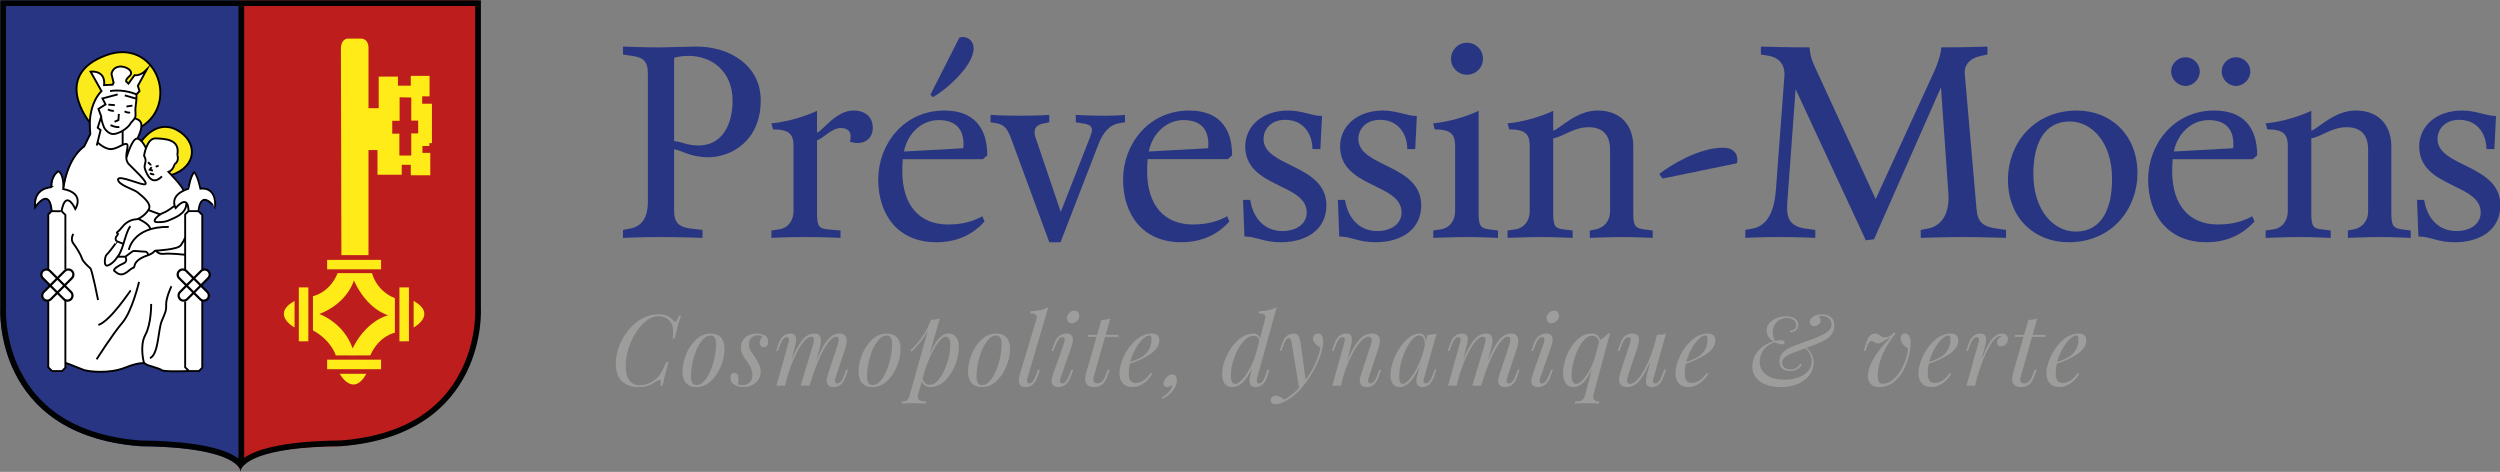 <?xml version="1.0" encoding="UTF-8" standalone="no"?>
<!-- Created with Inkscape (http://www.inkscape.org/) -->

<svg
   xmlns:dc="http://purl.org/dc/elements/1.1/"
   xmlns:cc="http://creativecommons.org/ns#"
   xmlns:rdf="http://www.w3.org/1999/02/22-rdf-syntax-ns#"
   xmlns:svg="http://www.w3.org/2000/svg"
   xmlns="http://www.w3.org/2000/svg"
   xmlns:sodipodi="http://sodipodi.sourceforge.net/DTD/sodipodi-0.dtd"
   xmlns:inkscape="http://www.inkscape.org/namespaces/inkscape"
   id="svg2"
   version="1.1"
   inkscape:version="0.91 r13725"
   xml:space="preserve"
   width="800"
   height="151"
   viewBox="0 0 800 151"
   sodipodi:docname="Logo Prévessin Moëns.svg"><rect x="0" y="0" width="800" height="151" fill="#808080" stroke="none"/><defs
     id="defs6" /><sodipodi:namedview
     pagecolor="#ffffff"
     bordercolor="#666666"
     borderopacity="1"
     objecttolerance="10"
     gridtolerance="10"
     guidetolerance="10"
     inkscape:pageopacity="0"
     inkscape:pageshadow="2"
     inkscape:window-width="1280"
     inkscape:window-height="691"
     id="namedview4"
     showgrid="false"
     inkscape:zoom="0.95149184"
     inkscape:cx="448.69442"
     inkscape:cy="59.641853"
     inkscape:window-x="0"
     inkscape:window-y="1"
     inkscape:window-maximized="1"
     inkscape:current-layer="g10" /><g
     id="g10"
     inkscape:groupmode="layer"
     inkscape:label="Logo Prévessin Moëns"
     transform="matrix(1.25,0,0,-1.25,0,151)"><g
       id="g7712"
       transform="matrix(3.587,0,0,3.587,-1224.6,-99.216)"><g
         id="g7666"><path
           d="m 393.683,54.151 c 0,2.067 -1.443,3.199 -3.159,3.199 -0.449,0 -0.8,-0.079 -1.014,-0.137 l 0,-5.948 c 0.39,0 0.916,-0.312 1.735,-0.312 1.716,0 2.438,1.521 2.438,3.198 m -1.736,-4.037 c -1.326,0 -2.008,0.546 -2.437,0.566 l 0,-4.389 c 0,-0.897 0.409,-1.17 1.189,-1.267 l 0.839,-0.098 0,-0.566 c 0,0 -1.443,0.059 -3.004,0.059 -1.404,0 -2.672,-0.059 -2.672,-0.059 l 0,0.566 0.507,0.098 c 0.839,0.156 1.268,0.78 1.268,1.911 l 0,9.147 c 0,0.897 -0.331,1.15 -1.131,1.268 l -0.644,0.097 0,0.566 c 0,0 1.561,-0.059 2.575,-0.059 0.468,0 2.184,0.059 2.672,0.059 2.379,0 4.583,-1.346 4.583,-3.842 0,-2.887 -2.107,-4.057 -3.745,-4.057"
           style="fill:#283583;fill-opacity:1;fill-rule:nonzero;stroke:none"
           id="path1036"
           inkscape:connector-curvature="0" /><path
           d="m 401.387,44.887 0,-0.527 c 0,0 -0.995,0.059 -2.516,0.059 -1.404,0 -2.418,-0.059 -2.418,-0.059 l 0,0.527 0.546,0.078 c 0.585,0.078 1.034,0.566 1.034,1.307 l 0,4.661 c 0,0.839 -0.332,1.17 -1.463,1.17 l -0.117,0.429 c 1.814,0.176 3.257,0.897 3.257,0.897 l 0,-1.56 c 0.351,0.078 1.345,1.58 2.594,1.58 0.858,0 1.384,-0.468 1.384,-1.229 0,-0.663 -0.448,-1.092 -1.072,-1.092 -0.195,0 -0.371,0.039 -0.566,0.098 0,0 0.059,0.175 0.059,0.39 0,0.312 -0.195,0.585 -0.702,0.585 -0.644,0 -1.288,-0.761 -1.697,-0.878 l 0,-5.207 c 0,-0.917 0.136,-1.092 0.76,-1.151 l 0.917,-0.078 z"
           style="fill:#283583;fill-opacity:1;fill-rule:nonzero;stroke:none"
           id="path1038"
           inkscape:connector-curvature="0" /><path
           d="m 410.105,58.695 c 0.449,0 0.78,-0.332 0.78,-0.819 0,-1.248 -2.028,-3.004 -2.906,-3.472 l -0.175,0.176 2.067,4.076 c 0.059,0.019 0.156,0.039 0.234,0.039 m 0.039,-7.938 c 0,0 0.02,0.137 0.02,0.293 0,1.209 -0.702,1.716 -1.775,1.716 -1.17,0 -2.204,-0.897 -2.477,-2.243 l 4.232,0.234 z m 1.404,-0.78 -5.714,0 c 0,0 -0.039,-0.312 -0.039,-0.858 0,-2.438 1.229,-3.803 3.257,-3.803 1.151,0 1.872,0.273 2.457,0.585 l 0.156,-0.37 c -0.799,-0.898 -1.931,-1.483 -3.432,-1.483 -2.77,0 -4.155,1.99 -4.155,4.486 0,2.496 1.814,4.915 4.72,4.915 2.048,0 3.062,-1.171 3.062,-3.199 l -0.312,-0.273 z"
           style="fill:#283583;fill-opacity:1;fill-rule:nonzero;stroke:none"
           id="path1040"
           inkscape:connector-curvature="0" /><path
           d="m 416.287,52.61 -0.39,-0.078 c -0.488,-0.098 -0.663,-0.312 -0.663,-0.624 0,-0.117 0.019,-0.234 0.058,-0.351 l 1.814,-5.344 2.107,5.383 c 0.078,0.214 0.117,0.351 0.117,0.468 0,0.253 -0.176,0.39 -0.566,0.448 l -0.585,0.098 0,0.527 c 0,0 0.858,-0.059 2.067,-0.059 0.917,0 1.444,0.059 1.444,0.059 l 0,-0.527 -0.371,-0.059 c -0.761,-0.117 -1.209,-0.702 -1.521,-1.501 l -2.711,-7.002 -0.8,0 -2.672,7.255 c -0.312,0.878 -0.546,1.151 -1.15,1.248 l -0.371,0.059 0,0.527 c 0,0 0.858,-0.059 2.106,-0.059 1.268,0 2.087,0.059 2.087,0.059 l 0,-0.527 z"
           style="fill:#283583;fill-opacity:1;fill-rule:nonzero;stroke:none"
           id="path1042"
           inkscape:connector-curvature="0" /><path
           d="m 427.618,50.758 c 0,0 0.02,0.137 0.02,0.293 0,1.209 -0.703,1.716 -1.775,1.716 -1.17,0 -2.204,-0.897 -2.477,-2.243 l 4.232,0.234 z m 1.404,-0.78 -5.714,0 c 0,0 -0.039,-0.312 -0.039,-0.858 0,-2.438 1.229,-3.803 3.257,-3.803 1.151,0 1.872,0.273 2.457,0.585 l 0.156,-0.371 c -0.799,-0.897 -1.931,-1.482 -3.432,-1.482 -2.77,0 -4.155,1.989 -4.155,4.486 0,2.496 1.814,4.914 4.72,4.914 2.048,0 3.062,-1.17 3.062,-3.198 l -0.312,-0.273 z"
           style="fill:#283583;fill-opacity:1;fill-rule:nonzero;stroke:none"
           id="path1044"
           inkscape:connector-curvature="0" /><path
           d="m 435.634,50.699 -0.566,0 c 0,0.975 -0.565,2.087 -1.95,2.087 -1.033,0 -1.541,-0.702 -1.541,-1.365 0,-2.029 4.486,-1.795 4.486,-4.74 0,-1.716 -1.404,-2.633 -3.257,-2.633 -1.248,0 -1.716,0.41 -2.594,0.41 0,0 0,0.156 -0.097,2.613 l 0.507,0 c 0.234,-1.423 1.111,-2.223 2.301,-2.223 0.995,0 1.736,0.507 1.736,1.326 0,2.107 -4.388,1.736 -4.388,4.72 0,1.365 1.131,2.555 3.081,2.555 0.956,0 1.697,-0.39 2.399,-0.39 l -0.117,-2.36 z"
           style="fill:#283583;fill-opacity:1;fill-rule:nonzero;stroke:none"
           id="path1046"
           inkscape:connector-curvature="0" /><path
           d="m 442.402,50.699 -0.566,0 c 0,0.975 -0.565,2.087 -1.95,2.087 -1.034,0 -1.541,-0.702 -1.541,-1.365 0,-2.029 4.486,-1.795 4.486,-4.74 0,-1.716 -1.404,-2.633 -3.257,-2.633 -1.248,0 -1.716,0.41 -2.594,0.41 0,0 0,0.156 -0.097,2.613 l 0.507,0 c 0.234,-1.423 1.111,-2.223 2.301,-2.223 0.995,0 1.736,0.507 1.736,1.326 0,2.107 -4.388,1.736 -4.388,4.72 0,1.365 1.131,2.555 3.081,2.555 0.956,0 1.697,-0.39 2.399,-0.39 l -0.117,-2.36 z"
           style="fill:#283583;fill-opacity:1;fill-rule:nonzero;stroke:none"
           id="path1048"
           inkscape:connector-curvature="0" /><path
           d="m 446.088,58.286 c 0.644,0 1.151,-0.507 1.151,-1.151 0,-0.624 -0.507,-1.131 -1.151,-1.131 -0.624,0 -1.131,0.507 -1.131,1.131 0,0.644 0.507,1.151 1.131,1.151 m 2.223,-13.925 c 0,0 -1.345,0.058 -2.203,0.058 -0.898,0 -2.419,-0.058 -2.419,-0.058 l 0,0.526 0.527,0.078 c 0.585,0.078 1.033,0.566 1.033,1.307 l 0,4.661 c 0,0.839 -0.331,1.171 -1.462,1.171 l -0.098,0.429 c 1.794,0.175 3.238,0.897 3.238,0.897 l 0,-7.314 c 0,-0.916 0.156,-1.073 0.76,-1.151 l 0.624,-0.078 0,-0.526 z"
           style="fill:#283583;fill-opacity:1;fill-rule:nonzero;stroke:none"
           id="path1050"
           inkscape:connector-curvature="0" /><path
           d="m 459.35,44.887 0,-0.527 c 0,0 -1.287,0.059 -2.145,0.059 -0.956,0 -2.341,-0.059 -2.341,-0.059 l 0,0.527 0.41,0.078 c 0.585,0.117 1.033,0.566 1.033,1.307 l 0,4.388 c 0,1.053 -0.526,1.599 -1.54,1.599 -1.034,0 -1.775,-0.663 -2.516,-0.799 l 0,-5.344 c 0,-0.917 0.136,-1.092 0.76,-1.151 l 0.624,-0.078 0,-0.527 c 0,0 -1.345,0.059 -2.223,0.059 -0.877,0 -2.418,-0.059 -2.418,-0.059 l 0,0.527 0.546,0.078 c 0.585,0.078 1.034,0.566 1.034,1.307 l 0,4.661 c 0,0.839 -0.332,1.17 -1.463,1.17 l -0.117,0.429 c 1.814,0.176 3.257,0.897 3.257,0.897 l 0,-1.423 c 0.468,0.136 1.638,1.443 3.159,1.443 1.736,0 2.555,-1.131 2.555,-2.574 l 0,-4.759 c 0,-0.917 0.156,-1.073 0.78,-1.151 l 0.605,-0.078 z"
           style="fill:#283583;fill-opacity:1;fill-rule:nonzero;stroke:none"
           id="path1052"
           inkscape:connector-curvature="0" /><path
           d="m 465.357,49.685 -5.305,-1.092 -0.234,0.331 c 0.858,0.663 2.848,1.873 4.564,1.873 0.702,0 1.014,-0.39 1.014,-0.878 0,-0.078 -0.019,-0.195 -0.039,-0.234"
           style="fill:#283583;fill-opacity:1;fill-rule:nonzero;stroke:none"
           id="path1054"
           inkscape:connector-curvature="0" /><path
           d="m 468.75,55.907 c 0.059,0.858 -0.429,1.326 -1.092,1.443 l -0.585,0.098 0,0.565 c 0,0 1.794,-0.058 3.471,-0.058 0.039,-0.429 0.078,-0.741 0.351,-1.326 l 4.369,-9.498 4.135,9.01 c 0.546,1.19 0.546,1.814 0.546,1.814 1.911,0 3.296,0.058 3.296,0.058 l 0,-0.565 -0.527,-0.117 c -0.643,-0.137 -1.151,-0.566 -1.092,-1.268 l 0.839,-9.634 c 0.078,-0.976 0.487,-1.268 1.443,-1.405 l 0.663,-0.097 0,-0.566 c 0,0 -1.833,0.059 -3.062,0.059 -1.287,0 -3.023,-0.059 -3.023,-0.059 l 0,0.566 0.507,0.097 c 1.014,0.195 1.56,1.093 1.463,2.516 l -0.527,7.567 -4.778,-10.843 -0.585,-0.078 -5.012,10.785 -0.566,-7.704 c -0.078,-1.053 -0.195,-2.048 1.268,-2.243 l 0.702,-0.097 0,-0.566 c 0,0 -1.151,0.059 -2.711,0.059 -1.092,0 -2.282,-0.059 -2.282,-0.059 l 0,0.566 0.507,0.097 c 1.131,0.195 1.58,1.366 1.677,2.789 l 0.605,8.094 z"
           style="fill:#283583;fill-opacity:1;fill-rule:nonzero;stroke:none"
           id="path1056"
           inkscape:connector-curvature="0" /><path
           d="m 492.135,48.573 c 0,2.652 -1.482,4.095 -3.023,4.095 -1.833,0 -2.594,-1.599 -2.594,-3.744 0,-2.652 1.482,-4.115 3.023,-4.115 1.853,0 2.594,1.619 2.594,3.764 m 1.814,0.39 c 0,-2.496 -1.794,-4.915 -4.915,-4.915 -2.379,0 -4.33,1.658 -4.33,4.486 0,2.496 1.794,4.915 4.935,4.915 2.34,0 4.31,-1.678 4.31,-4.486"
           style="fill:#283583;fill-opacity:1;fill-rule:nonzero;stroke:none"
           id="path1058"
           inkscape:connector-curvature="0" /><path
           d="m 500.97,57.252 c 0.566,0 1.034,-0.468 1.034,-1.014 0,-0.546 -0.468,-1.034 -1.034,-1.034 -0.546,0 -1.014,0.488 -1.014,1.034 0,0.546 0.468,1.014 1.014,1.014 m -0.195,-6.494 c 0,0 0.019,0.136 0.019,0.292 0,1.209 -0.702,1.716 -1.774,1.716 -1.17,0 -2.204,-0.897 -2.477,-2.242 l 4.232,0.234 z m -3.393,6.494 c 0.546,0 1.014,-0.468 1.014,-1.014 0,-0.546 -0.468,-1.034 -1.014,-1.034 -0.566,0 -1.034,0.488 -1.034,1.034 0,0.546 0.468,1.014 1.034,1.014 m 4.797,-7.275 -5.714,0 c 0,0 -0.039,-0.312 -0.039,-0.858 0,-2.438 1.229,-3.803 3.257,-3.803 1.15,0 1.872,0.273 2.457,0.585 l 0.156,-0.37 c -0.799,-0.897 -1.931,-1.483 -3.432,-1.483 -2.77,0 -4.154,1.99 -4.154,4.486 0,2.497 1.813,4.915 4.719,4.915 2.048,0 3.062,-1.17 3.062,-3.198 l -0.312,-0.274 z"
           style="fill:#283583;fill-opacity:1;fill-rule:nonzero;stroke:none"
           id="path1060"
           inkscape:connector-curvature="0" /><path
           d="m 513.452,44.887 0,-0.527 c 0,0 -1.287,0.059 -2.145,0.059 -0.956,0 -2.341,-0.059 -2.341,-0.059 l 0,0.527 0.41,0.078 c 0.585,0.117 1.034,0.566 1.034,1.307 l 0,4.388 c 0,1.053 -0.527,1.599 -1.541,1.599 -1.034,0 -1.775,-0.663 -2.516,-0.799 l 0,-5.344 c 0,-0.917 0.136,-1.092 0.761,-1.151 l 0.624,-0.078 0,-0.527 c 0,0 -1.346,0.059 -2.224,0.059 -0.877,0 -2.418,-0.059 -2.418,-0.059 l 0,0.527 0.546,0.078 c 0.585,0.078 1.034,0.566 1.034,1.307 l 0,4.661 c 0,0.839 -0.332,1.17 -1.463,1.17 l -0.117,0.429 c 1.814,0.176 3.257,0.897 3.257,0.897 l 0,-1.423 c 0.468,0.136 1.638,1.443 3.16,1.443 1.735,0 2.554,-1.131 2.554,-2.574 l 0,-4.759 c 0,-0.917 0.156,-1.073 0.78,-1.151 l 0.605,-0.078 z"
           style="fill:#283583;fill-opacity:1;fill-rule:nonzero;stroke:none"
           id="path1062"
           inkscape:connector-curvature="0" /><path
           d="m 519.42,50.699 -0.566,0 c 0,0.975 -0.565,2.087 -1.95,2.087 -1.034,0 -1.541,-0.702 -1.541,-1.365 0,-2.029 4.486,-1.795 4.486,-4.74 0,-1.716 -1.404,-2.633 -3.257,-2.633 -1.248,0 -1.716,0.41 -2.594,0.41 0,0 0,0.156 -0.098,2.613 l 0.508,0 c 0.234,-1.423 1.111,-2.223 2.301,-2.223 0.995,0 1.736,0.507 1.736,1.326 0,2.107 -4.389,1.736 -4.389,4.72 0,1.365 1.132,2.555 3.082,2.555 0.956,0 1.697,-0.39 2.399,-0.39 l -0.117,-2.36 z"
           style="fill:#283583;fill-opacity:1;fill-rule:nonzero;stroke:none"
           id="path1064"
           inkscape:connector-curvature="0" /></g><g
         id="g7644"><path
           d="m 358.453,61.315 -1.798,0 -15.233,0 0,-21.984 c 0,0 -0.543,-9.024 9.974,-9.838 5.883,-0.055 6.954,-1.223 7.149,-1.665 l 0.01,-0.167 0,33.654 -0.102,0 z"
           style="fill:#283583;fill-opacity:1;fill-rule:nonzero;stroke:none"
           id="path1066"
           inkscape:connector-curvature="0" /><path
           d="m 358.55,61.315 1.798,0 15.233,0 0,-21.984 c 0,0 0.542,-9.024 -9.975,-9.838 -5.882,-0.055 -6.954,-1.223 -7.148,-1.665 l -0.01,-0.167 0,33.654 0.102,0 z"
           style="fill:#bd1d1d;fill-opacity:1;fill-rule:nonzero;stroke:none"
           id="path1068"
           inkscape:connector-curvature="0" /><path
           d="m 375.721,61.315 -17.268,0 -1.798,0 -15.233,0 0,-21.984 c 0,0 -0.543,-9.024 9.974,-9.838 5.883,-0.055 6.954,-1.224 7.149,-1.665 l 0.01,-0.167 c 0,0 -0.002,0.035 0.016,0.096 0.015,-0.048 0.017,-0.08 0.017,-0.092 l 0,0.139 c 0.167,0.421 1.167,1.633 7.159,1.689 10.517,0.814 9.974,9.838 9.974,9.838 l 0,21.984 z m -0.407,-0.407 0,-21.577 0,-0.012 10e-4,-0.012 c 0.001,-0.021 0.112,-2.203 -1.016,-4.438 -1.5,-2.97 -4.383,-4.642 -8.57,-4.969 -4.292,-0.042 -6.173,-0.682 -6.986,-1.298 l -0.171,0.57 -0.169,-0.559 c -1.298,1.003 -4.402,1.262 -6.989,1.287 -4.187,0.327 -7.07,1.999 -8.569,4.969 -1.129,2.235 -1.018,4.417 -1.017,4.438 l 10e-4,0.012 0,0.012 0,21.577 14.826,0 1.798,0 16.861,0"
           style="fill:#010202;fill-opacity:1;fill-rule:nonzero;stroke:none"
           id="path1070"
           inkscape:connector-curvature="0" /><path
           inkscape:connector-curvature="0"
           id="path1074"
           style="fill:none;stroke:#010202;stroke-width:0.407;stroke-linecap:butt;stroke-linejoin:miter;stroke-miterlimit:10;stroke-dasharray:none;stroke-opacity:1"
           d="m 358.623,28.306 0,32.772" /><g
           id="g7633"><path
             inkscape:connector-curvature="0"
             id="path1076"
             style="fill:#feeb17;fill-opacity:1;fill-rule:nonzero;stroke:none"
             d="m 371.243,51.816 -0.492,0 0,-1.577 -0.848,0 0,1.56 -0.509,0 0,0.916 0.526,0 0,1.679 0.831,-0.017 0,-1.645 0.492,0 0,-0.916 z m 0.797,-0.899 0,0.204 0.187,0 0,2.815 -0.696,0 0,0.526 0.526,0 0,1.459 -1.34,0 0,-0.696 -0.916,0 0,0.645 -1.374,0 0,-2.256 -0.729,0 0,4.326 c 0,0 0.034,0.644 -0.577,0.644 l -0.933,0 c 0,0 -0.458,-0.034 -0.458,-0.712 l 0.034,-14.741 1.934,0 0,7.498 0.644,0 0,-1.764 1.73,0 0,0.712 0.645,0 0,-0.747 1.391,0 0,1.595 -0.56,0 0,0.492 0.492,0 z" /><path
             inkscape:connector-curvature="0"
             id="path1078"
             style="fill:#feeb17;fill-opacity:1;fill-rule:nonzero;stroke:none"
             d="m 364.746,42.792 3.85,0 0,-0.679 -3.847,0 -0.003,0.679 z" /><path
             inkscape:connector-curvature="0"
             id="path1080"
             style="fill:#feeb17;fill-opacity:1;fill-rule:nonzero;stroke:none"
             d="m 364.746,35.668 3.85,0 0,-0.679 -3.847,0 -0.003,0.679 z" /><path
             inkscape:connector-curvature="0"
             id="path1082"
             style="fill:#feeb17;fill-opacity:1;fill-rule:nonzero;stroke:none"
             d="m 362.725,36.977 0,3.851 0.679,0 0,-3.848 -0.679,-0.003 z" /><path
             inkscape:connector-curvature="0"
             id="path1084"
             style="fill:#feeb17;fill-opacity:1;fill-rule:nonzero;stroke:none"
             d="m 369.906,36.977 0,3.851 0.679,0 0,-3.848 -0.679,-0.003 z" /><path
             inkscape:connector-curvature="0"
             id="path1086"
             style="fill:#feeb17;fill-opacity:1;fill-rule:nonzero;stroke:none"
             d="m 366.567,36.471 c -0.651,1.864 -2.37,2.448 -2.37,2.459 2.033,0.787 2.46,2.393 2.46,2.393 0.954,-2.112 2.437,-2.482 2.437,-2.482 -1.718,-0.517 -2.527,-2.37 -2.527,-2.37 m 1.385,5.372 -2.454,0 c -0.599,-1.437 -1.764,-1.64 -1.764,-1.64 l 0,-2.443 c 1.346,-0.746 1.628,-1.786 1.628,-1.786 0,0 2.466,-0.012 2.466,0 0.621,1.413 1.753,1.617 1.753,1.617 l 0,2.465 c -1.369,0.554 -1.629,1.787 -1.629,1.787" /><path
             inkscape:connector-curvature="0"
             id="path1088"
             style="fill:#feeb17;fill-opacity:1;fill-rule:nonzero;stroke:none"
             d="m 362.422,39.863 0,-1.9 c 0,0 -1.719,0.927 0,1.9" /><path
             inkscape:connector-curvature="0"
             id="path1090"
             style="fill:#feeb17;fill-opacity:1;fill-rule:nonzero;stroke:none"
             d="m 370.92,39.863 0,-1.9 c 0,0 1.719,0.927 0,1.9" /><path
             inkscape:connector-curvature="0"
             id="path1092"
             style="fill:#feeb17;fill-opacity:1;fill-rule:nonzero;stroke:none"
             d="m 367.548,34.659 -1.9,0 c 0,0 0.927,-1.719 1.9,0" /></g><g
           id="g7626"><path
             inkscape:connector-curvature="0"
             id="path1094"
             style="fill:#fbea1c;fill-opacity:1;fill-rule:nonzero;stroke:none"
             d="m 347.792,52.613 c 0,0 -2.748,3.342 1.187,4.784 3.475,1.272 5.276,-3.376 2.511,-5.106" /><path
             inkscape:connector-curvature="0"
             id="path1096"
             style="fill:#fbea1c;fill-opacity:1;fill-rule:nonzero;stroke:none"
             d="m 351.473,51.256 c 0,0 1.052,1.612 2.544,0.797 1.493,-0.814 1.453,-2.6 -0.412,-3.211" /><path
             inkscape:connector-curvature="0"
             id="path1098"
             style="fill:#ffffff;fill-opacity:1;fill-rule:nonzero;stroke:none"
             d="m 355.883,39.188 -0.003,0.687 0.345,0.105 0.064,0.348 -0.524,0.685 0.622,0.705 -0.201,0.352 -0.306,0.044 0,3.885 -0.271,0.271 c 0.186,1.679 1.187,0.22 1.187,0.237 0.119,1.595 -1.046,1.366 -1.046,1.366 -0.22,1.001 -0.441,1.179 -0.441,1.179 -0.288,-0.272 -0.413,-1.188 -0.43,-1.188 l -0.35,-0.107 c -0.034,0.271 -1.058,1.312 -1.058,1.312 0.374,0.152 0.408,0.542 0.441,0.56 0.357,0.22 0.187,0.661 0.187,0.644 0.221,1.154 -0.899,1.154 -1.543,1.188 -0.645,0.033 -0.685,-0.69 -0.685,-0.69 0,0 -0.316,0.695 -0.667,0.673 0.797,1.594 -0.209,1.323 -0.124,1.492 0.084,0.17 0,0.526 0.034,0.713 0.034,0.186 0.068,0.644 0.068,0.644 l 0,0.306 0.22,0.237 -0.119,0.373 0.628,1.154 c -0.475,-0.492 -0.865,-0.39 -0.865,-0.39 l -0.435,-0.603 -0.163,0.157 c 0,0 -0.072,0.108 0.237,0.38 0.377,0.33 -0.25,0.744 -0.742,0.676 -0.492,-0.068 -0.543,-0.526 -0.543,-0.526 l 0.153,-0.627 -0.068,-0.136 c 0,0 -0.593,-0.034 -0.61,-0.034 0.118,1.103 -0.967,0.967 -0.967,0.967 l 0.78,-1.391 c 0,0 -1.052,-0.933 -0.797,-3.053 l -0.441,-0.899 c 0,0 -1.171,-0.713 -1.493,-3.037 0,0 0.102,1.035 -0.356,1.273 -0.56,-0.407 -0.492,-1.154 -0.475,-1.137 -1.408,-0.136 -1.171,-1.408 -1.171,-1.425 1.12,1.493 1.171,-0.288 1.171,-0.288 l -0.238,-0.238 0,-3.884 -0.471,-0.156 -0.052,-0.404 0.636,-0.619 -0.562,-0.563 0.036,-0.426 0.413,-0.156 0,-4.699 0.272,-0.271 0.712,0 0.238,0.237 0,0.385 0,-0.028 c 0,0 0.899,-0.339 1.255,-0.492 0.356,-0.153 1.883,-0.306 2.985,0.135 1.103,0.442 1.476,0.34 1.51,0.255 0.034,-0.085 0.984,-0.288 1.119,-0.424 0.136,-0.136 1.951,-0.068 1.951,-0.068 l 0.713,0 0.237,0.237 0,4.784" /><path
             d="m 347.795,52.613 c 0,0 -2.748,3.342 1.187,4.784 3.475,1.272 5.276,-3.376 2.511,-5.106 m 0,-1.035 c 0,0 1.052,1.611 2.544,0.797 1.493,-0.814 1.454,-2.601 -0.412,-3.211 m -7.713,-0.996 c 0,0 0.102,1.035 -0.356,1.273 -0.56,-0.407 -0.492,-1.154 -0.475,-1.137 -1.408,-0.136 -1.17,-1.408 -1.17,-1.425 1.119,1.493 1.17,-0.288 1.17,-0.288 0,0 0.712,-0.017 0.712,0 0.306,1.645 0.984,0.153 0.984,0.153 0,0 0.73,1.119 -0.865,1.424 0.322,2.324 1.493,3.037 1.493,3.037 l 0.441,0.899 c -0.254,2.12 0.797,3.053 0.797,3.053 l -0.78,1.391 c 0,0 1.086,0.136 0.967,-0.967 0.017,0 0.611,0.034 0.611,0.034 l 0.067,0.136 -0.152,0.627 c 0,0 0.051,0.458 0.543,0.526 0.492,0.068 1.118,-0.346 0.742,-0.676 -0.31,-0.272 -0.238,-0.38 -0.238,-0.38 l 0.164,-0.157 0.434,0.603 c 0,0 0.39,-0.102 0.865,0.39 l -0.628,-1.154 0.119,-0.373 -0.22,-0.237 c 0,0 -0.865,0.407 -1.883,0.237 m -4.173,-8.566 -0.237,-0.238 0,-3.944 m 0.949,4.182 0.272,-0.271 0,-3.885 m 0,-2.239 0,-4.784 -0.237,-0.237 -0.713,0 -0.271,0.271 0,4.699 m 10.991,2.29 0,3.885 -0.271,0.271 -0.712,0 -0.238,-0.238 0,-3.944 m 1.221,-2.213 0,-4.784 -0.237,-0.237 -0.712,0 -0.272,0.271 0,4.699 m -8.549,-4.376 c 0,0 0.899,-0.339 1.255,-0.492 0.356,-0.153 1.883,-0.306 2.986,0.135 1.102,0.442 1.475,0.34 1.509,0.255 0.034,-0.085 0.984,-0.288 1.12,-0.424 0.136,-0.136 1.951,-0.068 1.951,-0.068 m -0.402,12.903 c -0.034,0.271 -1.057,1.312 -1.057,1.312 0.373,0.152 0.407,0.543 0.441,0.56 0.356,0.22 0.186,0.661 0.186,0.644 0.221,1.154 -0.899,1.154 -1.543,1.188 -0.645,0.033 -0.832,-1.239 -0.832,-1.239 0,0 0.148,-0.215 0.102,-0.441 -0.045,-0.226 -0.113,-0.328 -0.011,-0.576 0.102,-0.249 0.441,-1.21 1.187,-0.453 m -1.82,5.847 0,-0.306 -0.831,0.238 m -0.509,0.068 -1.086,-0.289 0.221,-0.424 -0.509,-0.322 0.203,-0.543 -0.254,-0.797 0.204,-0.17 -0.272,-1.102 m 1.578,2.256 -0.034,-0.441 -0.272,-0.119 m 0.848,1.086 0.424,0.067 m -1.255,0.034 -0.458,0.034 m -0.034,-0.339 c 0,0 0.289,-0.153 0.424,-0.085 m 0.764,-0.051 c 0,0 0.254,-0.152 0.39,-0.068 m -1.391,-0.915 c 0,0 0.356,-0.187 0.627,-0.136 m 1.222,2.018 c 0,0 -0.034,-0.458 -0.068,-0.644 -0.034,-0.187 0.051,-0.543 -0.034,-0.713 -0.085,-0.169 0.95,0.068 0.153,-1.526 m -0.153,1.526 c -0.068,-0.135 -0.305,-0.373 -0.305,-0.373 -0.079,-0.237 -0.634,-0.69 -1.131,-0.78 -0.498,-0.091 -0.781,0.475 -0.781,0.475 0,0 -0.226,0.565 -0.192,0.763 m 6.226,-6.751 c 0,0 0.051,1.306 -0.916,0.22 0,0 -0.56,0.9 0.899,1.374 0.017,0 0.141,0.916 0.429,1.188 0,0 0.221,-0.178 0.441,-1.179 0,0 1.165,0.229 1.046,-1.366 0,-0.017 -1,1.442 -1.187,-0.237 m -7.22,4.925 c 0,0 0.531,-0.532 1.006,-0.498 0.475,0.034 0.961,0.498 1.119,0.34 0.159,-0.159 -0.293,-0.984 0.125,-1.414 0.418,-0.43 1.346,-1.267 1.187,-1.425 -0.158,-0.158 -1.945,0.712 -1.956,0.328 -0.011,-0.385 1.153,-0.712 1.38,-0.905 0.226,-0.192 1.063,-0.791 0.814,-1.221 -0.249,-0.43 -0.735,-0.712 -0.894,-0.712 -0.158,0 -0.644,-0.08 -1.017,-0.566 -0.373,-0.486 -0.464,-0.305 -0.272,-0.497 0,-0.012 -0.35,-0.306 -0.09,-0.509 0.022,-0.012 -0.611,-0.86 -0.735,-0.95 -0.125,-0.091 -0.272,-0.95 0.135,-0.758 0.408,0.192 0.645,0.611 0.645,0.611 l 0.554,0 c 0,0 0.204,-0.34 -0.124,-0.475 -0.328,-0.136 -0.814,-0.441 -0.656,-0.543 0.158,-0.102 0.407,-0.486 0.972,-0.023 0.566,0.464 0.351,0.08 0.487,0.475 0.135,0.396 0.746,0.6 0.746,0.6 0,0 0.475,0.135 0.633,0.339 0.159,0.204 0.17,-0.226 0.668,-0.17 0.497,0.057 1.549,-0.067 1.549,-0.067 m -2.624,3.189 0.803,-0.295 m 1.04,0.588 c 0,0 -0.463,-0.373 -0.802,-0.497 -0.34,-0.124 -0.882,-0.645 -0.43,-0.656 0.452,-0.011 0.69,0.045 0.938,0.17 0.249,0.124 1.154,0.395 1.154,1.164 m -4.105,-3.313 c 0,0 0.271,1.674 2.85,1.64 m -2.194,0.576 c 0,0 0.859,-0.35 0.871,-0.746 m -2.375,-0.859 0.463,-0.181 c 0,0 -0.203,-0.701 -0.418,-0.916 m 0.418,0.916 c 0,0 0.317,1.153 0.509,1.255 m -0.373,-2.171 c 0,0 0.419,0.316 0.52,0.384 0.102,0.068 0.634,-0.034 0.86,-0.022 0.226,0.011 0.249,-0.238 0.249,-0.238 m 0.509,0.305 c 0,0 1.583,0.068 1.809,0.374 0.226,0.305 0.316,0.554 0.316,0.554 m -2.646,5.383 c 0,0 0.204,-0.17 0.204,-0.227 m 0.35,-0.101 c 0,0 0.113,0.09 0.204,0.034 m -0.498,-0.057 -0.135,-0.181 0.226,-0.068 m -0.215,-0.192 c 0,0 0.215,-0.113 0.305,-0.057 m -2.25,3.088 0,-1.007 m 1.674,-0.249 c 0,0 -0.317,0.724 -0.668,0.702 -0.35,-0.023 -0.746,-1.391 -0.746,-1.391 m -3.78,-5.411 c 0,0 -0.237,-0.374 0,-0.679 0.238,-0.305 0.543,-0.831 0.619,-1.077 0.077,-0.246 0.467,-0.577 0.594,-0.695 0.127,-0.119 0.551,-2.265 0.551,-2.265 m 2.926,1.297 c 0,0 -0.491,-2.094 -1.187,-2.909 -0.695,-0.814 -1.841,-2.62 -1.841,-2.62 m 2.435,4.919 c -0.051,-0.034 -1.434,-2.163 -2.307,-2.468 m 3.765,1.501 c 0,0 0.017,-1.416 -0.415,-2.205 -0.433,-0.789 -0.102,-1.993 -0.102,-1.993 m 1.968,5.462 c -0.026,-0.026 -0.399,-0.848 -0.382,-1.315 0.017,-0.466 -0.068,-0.56 -0.322,-1.187 -0.255,-0.628 -0.212,-2.35 -0.831,-2.63"
             style="fill:none;stroke:#000000;stroke-width:0.136;stroke-linecap:butt;stroke-linejoin:miter;stroke-miterlimit:10;stroke-dasharray:none;stroke-opacity:1"
             id="path1102"
             inkscape:connector-curvature="0" /><path
             d="m 356.262,41.486 -1.5,-1.5 c -0.141,-0.141 -0.371,-0.141 -0.512,0 -0.141,0.141 -0.141,0.371 0,0.512 l 1.5,1.5 c 0.141,0.141 0.371,0.141 0.512,0 0.141,-0.141 0.141,-0.371 0,-0.512 z m -1.564,0.512 1.5,-1.5 c 0.141,-0.141 0.141,-0.371 0,-0.512 -0.14,-0.141 -0.371,-0.141 -0.512,0 l -1.5,1.5 c -0.141,0.141 -0.141,0.371 0,0.512 0.141,0.141 0.371,0.141 0.512,0 z m -8.167,-0.512 -1.5,-1.5 c -0.141,-0.141 -0.371,-0.141 -0.512,0 -0.141,0.141 -0.141,0.371 0,0.512 l 1.5,1.5 c 0.141,0.141 0.371,0.141 0.512,0 0.141,-0.141 0.141,-0.371 0,-0.512 z m -1.564,0.512 1.5,-1.5 c 0.141,-0.141 0.141,-0.371 0,-0.512 -0.14,-0.141 -0.371,-0.141 -0.512,0 l -1.5,1.5 c -0.141,0.141 -0.141,0.371 0,0.512 0.141,0.141 0.371,0.141 0.512,0 z"
             style="fill:none;stroke:#000000;stroke-width:0.159;stroke-linecap:butt;stroke-linejoin:miter;stroke-miterlimit:10;stroke-dasharray:none;stroke-opacity:1"
             id="path1106"
             inkscape:connector-curvature="0" /></g></g><g
         id="g7683"><path
           d="m 389.556,37.182 -0.155,0 c 0.028,0.184 0.041,0.344 0.041,0.482 0,0.22 -0.036,0.407 -0.11,0.561 -0.087,0.174 -0.214,0.31 -0.38,0.406 -0.166,0.096 -0.348,0.144 -0.546,0.144 -0.39,0 -0.767,-0.183 -1.13,-0.55 -0.364,-0.367 -0.659,-0.829 -0.885,-1.386 -0.226,-0.556 -0.339,-1.094 -0.339,-1.615 0,-0.455 0.089,-0.799 0.267,-1.033 0.178,-0.234 0.425,-0.351 0.742,-0.351 0.206,0 0.425,0.048 0.655,0.145 0.231,0.096 0.431,0.231 0.601,0.406 0.119,0.121 0.224,0.264 0.315,0.426 0.09,0.163 0.197,0.393 0.318,0.689 l 0.155,0 c -0.213,-0.78 -0.352,-1.345 -0.416,-1.693 l -0.155,0 c 0.014,0.101 0.02,0.181 0.02,0.24 0,0.12 -0.027,0.179 -0.082,0.179 -0.037,0 -0.086,-0.02 -0.148,-0.062 -0.168,-0.107 -0.308,-0.191 -0.422,-0.251 -0.113,-0.059 -0.245,-0.109 -0.394,-0.148 -0.149,-0.039 -0.321,-0.058 -0.516,-0.058 -0.523,0 -0.928,0.141 -1.215,0.423 -0.287,0.282 -0.43,0.694 -0.43,1.236 0,0.541 0.135,1.087 0.406,1.636 0.271,0.55 0.642,1.003 1.113,1.36 0.472,0.356 0.99,0.535 1.554,0.535 0.191,0 0.35,-0.021 0.479,-0.062 0.128,-0.041 0.232,-0.093 0.311,-0.153 0.079,-0.061 0.167,-0.142 0.263,-0.243 0.042,-0.041 0.077,-0.062 0.107,-0.062 0.083,0 0.175,0.14 0.279,0.42 l 0.148,0 c -0.156,-0.406 -0.306,-0.946 -0.451,-1.621"
           style="fill:#9d9d9c;fill-opacity:1;fill-rule:nonzero;stroke:none"
           id="path1108"
           inkscape:connector-curvature="0" /><path
           d="m 391.419,36.934 c -0.215,-0.305 -0.386,-0.687 -0.515,-1.146 -0.128,-0.459 -0.192,-0.9 -0.192,-1.322 0,-0.408 0.134,-0.612 0.402,-0.612 0.241,0 0.469,0.152 0.682,0.457 0.213,0.306 0.384,0.687 0.513,1.145 0.128,0.458 0.192,0.899 0.192,1.323 0,0.211 -0.032,0.366 -0.098,0.465 -0.065,0.098 -0.165,0.148 -0.301,0.148 -0.241,0 -0.468,-0.153 -0.683,-0.458 m -1.067,-0.921 c 0.164,0.426 0.401,0.786 0.711,1.079 0.309,0.294 0.67,0.441 1.081,0.441 0.3,0 0.536,-0.093 0.707,-0.279 0.171,-0.186 0.256,-0.461 0.256,-0.826 0,-0.369 -0.082,-0.767 -0.246,-1.192 -0.164,-0.426 -0.4,-0.786 -0.709,-1.081 -0.309,-0.295 -0.668,-0.442 -1.079,-0.442 -0.3,0 -0.537,0.093 -0.709,0.28 -0.172,0.187 -0.258,0.463 -0.258,0.828 0,0.369 0.082,0.767 0.246,1.192"
           style="fill:#9d9d9c;fill-opacity:1;fill-rule:nonzero;stroke:none"
           id="path1110"
           inkscape:connector-curvature="0" /><path
           d="m 394.386,33.853 c 0.214,0 0.386,0.064 0.516,0.191 0.131,0.127 0.197,0.306 0.197,0.535 0,0.149 -0.029,0.296 -0.085,0.441 -0.056,0.144 -0.151,0.308 -0.284,0.492 -0.112,0.154 -0.196,0.272 -0.249,0.354 -0.054,0.083 -0.103,0.182 -0.145,0.296 -0.042,0.115 -0.063,0.239 -0.063,0.372 0,0.195 0.048,0.368 0.146,0.52 0.097,0.151 0.23,0.269 0.397,0.352 0.168,0.084 0.351,0.126 0.551,0.126 0.243,0 0.448,-0.045 0.613,-0.136 0.165,-0.09 0.247,-0.249 0.247,-0.476 0,-0.051 -0.011,-0.104 -0.034,-0.161 -0.023,-0.056 -0.059,-0.104 -0.108,-0.144 -0.05,-0.04 -0.111,-0.06 -0.184,-0.06 -0.081,0 -0.148,0.027 -0.202,0.082 -0.054,0.055 -0.081,0.126 -0.081,0.214 0,0.151 0.067,0.308 0.2,0.471 -0.094,0.055 -0.212,0.083 -0.355,0.083 -0.179,0 -0.325,-0.06 -0.44,-0.179 -0.115,-0.12 -0.172,-0.282 -0.172,-0.489 0,-0.124 0.02,-0.23 0.062,-0.318 0.041,-0.089 0.101,-0.188 0.179,-0.3 0.078,-0.111 0.138,-0.199 0.182,-0.263 0.14,-0.218 0.244,-0.404 0.313,-0.558 0.069,-0.153 0.103,-0.313 0.103,-0.478 0,-0.213 -0.054,-0.404 -0.165,-0.573 -0.11,-0.169 -0.257,-0.3 -0.442,-0.394 -0.185,-0.094 -0.386,-0.141 -0.604,-0.141 -0.271,0 -0.497,0.057 -0.68,0.172 -0.182,0.115 -0.273,0.29 -0.273,0.527 0,0.082 0.022,0.156 0.067,0.22 0.044,0.064 0.114,0.096 0.208,0.096 0.105,0 0.183,-0.042 0.234,-0.127 0.05,-0.085 0.076,-0.191 0.076,-0.317 0,-0.082 -0.016,-0.204 -0.048,-0.365 0.087,-0.043 0.195,-0.065 0.323,-0.065"
           style="fill:#9d9d9c;fill-opacity:1;fill-rule:nonzero;stroke:none"
           id="path1112"
           inkscape:connector-curvature="0" /><path
           d="m 401.747,34.439 c -0.165,-0.484 -0.45,-0.726 -0.854,-0.726 -0.208,0 -0.354,0.064 -0.437,0.192 -0.039,0.062 -0.058,0.143 -0.058,0.241 0,0.129 0.039,0.314 0.117,0.555 l 0.667,2.016 c 0.049,0.154 0.073,0.278 0.073,0.372 0,0.147 -0.052,0.22 -0.155,0.22 -0.181,0 -0.38,-0.142 -0.594,-0.426 -0.215,-0.285 -0.432,-0.679 -0.652,-1.184 -0.22,-0.505 -0.433,-1.087 -0.637,-1.745 l 0.007,0.034 -0.048,-0.175 -0.637,0 0.881,2.904 c 0.048,0.15 0.073,0.27 0.073,0.362 0,0.154 -0.066,0.23 -0.197,0.23 -0.172,0 -0.364,-0.134 -0.576,-0.402 -0.213,-0.269 -0.422,-0.635 -0.63,-1.1 -0.208,-0.465 -0.391,-0.978 -0.549,-1.54 l -0.113,-0.454 -0.613,0 0.843,3.025 c 0.035,0.117 0.052,0.203 0.052,0.258 0,0.119 -0.05,0.179 -0.148,0.179 -0.106,0 -0.202,-0.056 -0.288,-0.167 -0.086,-0.111 -0.173,-0.295 -0.263,-0.552 l -0.093,-0.262 -0.134,0 0.179,0.513 c 0.165,0.484 0.448,0.726 0.85,0.726 0.273,0 0.41,-0.141 0.41,-0.423 0,-0.14 -0.035,-0.327 -0.104,-0.561 l -0.223,-0.888 c 0.188,0.461 0.368,0.828 0.54,1.101 0.172,0.273 0.346,0.47 0.521,0.59 0.176,0.121 0.366,0.181 0.57,0.181 0.307,0 0.461,-0.165 0.461,-0.495 0,-0.15 -0.031,-0.339 -0.093,-0.568 l -0.251,-0.933 c 0.197,0.491 0.382,0.88 0.556,1.168 0.173,0.288 0.35,0.498 0.53,0.63 0.18,0.132 0.38,0.198 0.6,0.198 0.175,0 0.301,-0.048 0.379,-0.143 0.078,-0.095 0.117,-0.223 0.117,-0.383 0,-0.159 -0.033,-0.338 -0.1,-0.537 l -0.685,-2.058 c -0.034,-0.111 -0.051,-0.2 -0.051,-0.269 0,-0.112 0.055,-0.169 0.165,-0.169 0.096,0 0.188,0.054 0.275,0.161 0.087,0.106 0.177,0.292 0.269,0.559 l 0.093,0.261 0.131,0 -0.176,-0.516 z"
           style="fill:#9d9d9c;fill-opacity:1;fill-rule:nonzero;stroke:none"
           id="path1114"
           inkscape:connector-curvature="0" /><path
           d="m 403.985,36.934 c -0.215,-0.305 -0.386,-0.687 -0.514,-1.146 -0.129,-0.459 -0.193,-0.9 -0.193,-1.322 0,-0.408 0.134,-0.612 0.402,-0.612 0.242,0 0.469,0.152 0.682,0.457 0.213,0.306 0.384,0.687 0.513,1.145 0.128,0.458 0.192,0.899 0.192,1.323 0,0.211 -0.032,0.366 -0.098,0.465 -0.065,0.098 -0.165,0.148 -0.301,0.148 -0.241,0 -0.468,-0.153 -0.683,-0.458 m -1.067,-0.921 c 0.164,0.426 0.401,0.786 0.711,1.079 0.31,0.294 0.67,0.441 1.081,0.441 0.3,0 0.536,-0.093 0.707,-0.279 0.171,-0.186 0.256,-0.461 0.256,-0.826 0,-0.369 -0.082,-0.767 -0.246,-1.192 -0.164,-0.426 -0.4,-0.786 -0.709,-1.081 -0.308,-0.295 -0.668,-0.442 -1.079,-0.442 -0.3,0 -0.537,0.093 -0.709,0.28 -0.172,0.187 -0.258,0.463 -0.258,0.828 0,0.369 0.082,0.767 0.246,1.192"
           style="fill:#9d9d9c;fill-opacity:1;fill-rule:nonzero;stroke:none"
           id="path1116"
           inkscape:connector-curvature="0" /><path
           d="m 407.455,33.971 c 0.082,-0.064 0.184,-0.096 0.303,-0.096 0.25,0 0.487,0.156 0.712,0.468 0.225,0.312 0.406,0.691 0.544,1.139 0.138,0.447 0.206,0.852 0.206,1.215 0,0.202 -0.028,0.354 -0.086,0.458 -0.057,0.103 -0.138,0.154 -0.244,0.154 -0.133,0 -0.287,-0.107 -0.463,-0.321 -0.175,-0.215 -0.352,-0.503 -0.53,-0.864 -0.178,-0.362 -0.335,-0.756 -0.473,-1.182 l -0.183,-0.644 c 0.06,-0.154 0.131,-0.263 0.214,-0.327 m 0.943,3.206 c 0.218,0.237 0.451,0.356 0.699,0.356 0.227,0 0.406,-0.084 0.536,-0.251 0.131,-0.168 0.197,-0.414 0.197,-0.74 0,-0.381 -0.084,-0.793 -0.253,-1.237 -0.169,-0.444 -0.41,-0.821 -0.725,-1.129 -0.314,-0.309 -0.677,-0.463 -1.087,-0.463 -0.129,0 -0.245,0.035 -0.348,0.106 -0.103,0.072 -0.179,0.172 -0.227,0.3 l -0.265,-0.926 c -0.018,-0.066 -0.028,-0.123 -0.028,-0.169 0,-0.123 0.052,-0.211 0.155,-0.263 0.103,-0.051 0.251,-0.077 0.444,-0.077 l -0.045,-0.148 c -0.055,0.002 -0.178,0.008 -0.369,0.017 -0.192,0.009 -0.383,0.014 -0.574,0.014 -0.151,0 -0.309,-0.005 -0.474,-0.014 -0.166,-0.009 -0.268,-0.015 -0.307,-0.017 l 0.042,0.148 c 0.114,0 0.206,0.013 0.273,0.039 0.068,0.027 0.123,0.071 0.165,0.135 0.043,0.063 0.08,0.15 0.112,0.263 l 1.318,4.698 c -0.14,-0.312 -0.306,-0.589 -0.497,-0.831 -0.192,-0.242 -0.423,-0.492 -0.693,-0.749 l -0.08,0.09 c 0.223,0.218 0.407,0.41 0.553,0.578 0.145,0.167 0.293,0.373 0.442,0.616 0.149,0.243 0.297,0.539 0.444,0.888 l 0.028,0.103 c 0.257,0.007 0.47,0.04 0.64,0.1 l -0.737,-2.578 c 0.223,0.523 0.443,0.903 0.661,1.141"
           style="fill:#9d9d9c;fill-opacity:1;fill-rule:nonzero;stroke:none"
           id="path1118"
           inkscape:connector-curvature="0" /><path
           d="m 411.798,36.934 c -0.214,-0.305 -0.386,-0.687 -0.515,-1.146 -0.128,-0.459 -0.192,-0.9 -0.192,-1.322 0,-0.408 0.134,-0.612 0.403,-0.612 0.24,0 0.468,0.152 0.681,0.457 0.213,0.306 0.384,0.687 0.513,1.145 0.128,0.458 0.192,0.899 0.192,1.323 0,0.211 -0.032,0.366 -0.098,0.465 -0.065,0.098 -0.165,0.148 -0.301,0.148 -0.241,0 -0.468,-0.153 -0.683,-0.458 m -1.067,-0.921 c 0.164,0.426 0.401,0.786 0.711,1.079 0.31,0.294 0.67,0.441 1.081,0.441 0.3,0 0.536,-0.093 0.707,-0.279 0.171,-0.186 0.256,-0.461 0.256,-0.826 0,-0.369 -0.082,-0.767 -0.246,-1.192 -0.164,-0.426 -0.4,-0.786 -0.709,-1.081 -0.309,-0.295 -0.668,-0.442 -1.079,-0.442 -0.3,0 -0.537,0.093 -0.709,0.28 -0.172,0.187 -0.258,0.463 -0.258,0.828 0,0.369 0.082,0.767 0.246,1.192"
           style="fill:#9d9d9c;fill-opacity:1;fill-rule:nonzero;stroke:none"
           id="path1120"
           inkscape:connector-curvature="0" /><path
           d="m 414.697,34.163 c 0,-0.126 0.055,-0.189 0.165,-0.189 0.094,0 0.183,0.054 0.265,0.163 0.083,0.109 0.17,0.295 0.262,0.556 l 0.093,0.262 0.134,0 -0.176,-0.517 c -0.169,-0.484 -0.452,-0.726 -0.846,-0.726 -0.324,0 -0.486,0.153 -0.486,0.458 0,0.135 0.033,0.312 0.097,0.53 l 1.149,3.813 c 0.023,0.085 0.035,0.151 0.035,0.197 0,0.094 -0.037,0.162 -0.11,0.204 -0.074,0.043 -0.197,0.064 -0.369,0.064 l 0.049,0.148 c 0.249,0.002 0.474,0.027 0.672,0.076 0.199,0.048 0.393,0.119 0.584,0.213 l -1.473,-5.004 c -0.03,-0.103 -0.045,-0.186 -0.045,-0.248"
           style="fill:#9d9d9c;fill-opacity:1;fill-rule:nonzero;stroke:none"
           id="path1122"
           inkscape:connector-curvature="0" /><path
           d="m 417.618,38.891 c 0.051,0.084 0.116,0.151 0.198,0.201 0.081,0.051 0.166,0.076 0.253,0.076 0.106,0 0.192,-0.035 0.258,-0.105 0.067,-0.07 0.1,-0.158 0.1,-0.263 0,-0.092 -0.025,-0.179 -0.074,-0.26 -0.05,-0.082 -0.115,-0.148 -0.198,-0.198 -0.083,-0.051 -0.169,-0.076 -0.258,-0.076 -0.103,0 -0.188,0.035 -0.255,0.104 -0.066,0.068 -0.1,0.154 -0.1,0.258 0,0.091 0.026,0.179 0.076,0.263 m -0.23,-1.795 c 0,0.119 -0.051,0.179 -0.152,0.179 -0.108,0 -0.204,-0.057 -0.289,-0.17 -0.085,-0.114 -0.174,-0.297 -0.269,-0.549 l -0.099,-0.262 -0.131,0 0.182,0.513 c 0.097,0.269 0.223,0.456 0.379,0.564 0.156,0.108 0.321,0.162 0.496,0.162 0.312,0 0.468,-0.147 0.468,-0.44 0,-0.138 -0.039,-0.319 -0.117,-0.544 l -0.754,-2.137 c -0.037,-0.101 -0.055,-0.187 -0.055,-0.259 0,-0.119 0.056,-0.179 0.169,-0.179 0.096,0 0.186,0.054 0.271,0.161 0.085,0.106 0.178,0.293 0.279,0.559 l 0.096,0.261 0.135,0 -0.183,-0.516 c -0.091,-0.255 -0.214,-0.439 -0.368,-0.554 -0.154,-0.115 -0.32,-0.172 -0.499,-0.172 -0.328,0 -0.492,0.143 -0.492,0.43 0,0.145 0.041,0.33 0.124,0.558 l 0.757,2.137 c 0.034,0.103 0.052,0.189 0.052,0.258"
           style="fill:#9d9d9c;fill-opacity:1;fill-rule:nonzero;stroke:none"
           id="path1124"
           inkscape:connector-curvature="0" /><path
           d="m 419.424,34.253 c 0,-0.094 0.028,-0.164 0.084,-0.21 0.057,-0.046 0.131,-0.069 0.222,-0.069 0.117,0 0.227,0.051 0.329,0.152 0.102,0.101 0.201,0.285 0.298,0.554 l 0.099,0.275 0.135,0 -0.148,-0.444 c -0.099,-0.291 -0.227,-0.497 -0.386,-0.618 -0.158,-0.12 -0.352,-0.18 -0.581,-0.18 -0.212,0 -0.369,0.051 -0.474,0.154 -0.104,0.104 -0.156,0.247 -0.156,0.431 0,0.112 0.022,0.246 0.065,0.402 l 0.747,2.595 -0.633,0 0.034,0.142 0.64,0 0.307,1.07 c 0.259,0.007 0.47,0.04 0.633,0.1 l -0.334,-1.17 0.933,0 -0.021,-0.142 -0.95,0 -0.819,-2.884 c -0.016,-0.055 -0.024,-0.107 -0.024,-0.158"
           style="fill:#9d9d9c;fill-opacity:1;fill-rule:nonzero;stroke:none"
           id="path1126"
           inkscape:connector-curvature="0" /><path
           d="m 422.957,37.135 c -0.186,-0.176 -0.359,-0.41 -0.522,-0.702 -0.161,-0.293 -0.285,-0.603 -0.369,-0.931 0.463,0.163 0.783,0.314 0.96,0.454 0.174,0.136 0.31,0.3 0.406,0.494 0.096,0.194 0.145,0.404 0.145,0.632 0,0.126 -0.01,0.21 -0.028,0.253 -0.018,0.042 -0.047,0.063 -0.086,0.063 -0.151,0 -0.32,-0.087 -0.506,-0.263 m 0.32,-2.939 c -0.147,-0.144 -0.312,-0.26 -0.494,-0.35 -0.182,-0.089 -0.369,-0.134 -0.559,-0.134 -0.291,0 -0.519,0.086 -0.683,0.257 -0.165,0.171 -0.246,0.417 -0.246,0.738 0,0.355 0.104,0.758 0.313,1.206 0.209,0.449 0.491,0.831 0.848,1.146 0.357,0.316 0.744,0.474 1.162,0.474 0.151,0 0.276,-0.041 0.375,-0.121 0.099,-0.08 0.148,-0.195 0.148,-0.344 0,-0.381 -0.212,-0.713 -0.637,-0.995 -0.424,-0.282 -0.914,-0.517 -1.469,-0.705 -0.053,-0.234 -0.08,-0.462 -0.08,-0.682 0,-0.452 0.162,-0.678 0.486,-0.678 0.401,0 0.764,0.235 1.087,0.706 l 0.114,-0.055 c -0.096,-0.166 -0.218,-0.32 -0.365,-0.463"
           style="fill:#9d9d9c;fill-opacity:1;fill-rule:nonzero;stroke:none"
           id="path1128"
           inkscape:connector-curvature="0" /><path
           d="m 424.852,33.41 c 0.131,0.161 0.203,0.321 0.217,0.482 -0.135,-0.119 -0.258,-0.179 -0.368,-0.179 -0.083,0 -0.148,0.022 -0.195,0.067 -0.047,0.045 -0.07,0.105 -0.07,0.181 0,0.098 0.031,0.199 0.094,0.301 0.063,0.102 0.145,0.186 0.246,0.253 0.101,0.066 0.203,0.1 0.307,0.1 0.103,0 0.18,-0.041 0.232,-0.121 0.052,-0.08 0.077,-0.178 0.077,-0.292 0,-0.163 -0.041,-0.327 -0.123,-0.492 -0.083,-0.166 -0.202,-0.321 -0.358,-0.467 -0.157,-0.145 -0.341,-0.27 -0.555,-0.373 l -0.034,0.096 c 0.223,0.136 0.399,0.284 0.53,0.444"
           style="fill:#9d9d9c;fill-opacity:1;fill-rule:nonzero;stroke:none"
           id="path1130"
           inkscape:connector-curvature="0" /><path
           d="m 431.13,37.283 c -0.068,0.059 -0.144,0.088 -0.229,0.088 -0.284,0 -0.554,-0.152 -0.809,-0.456 -0.254,-0.304 -0.459,-0.678 -0.614,-1.122 -0.155,-0.444 -0.232,-0.858 -0.232,-1.241 0,-0.408 0.103,-0.613 0.31,-0.613 0.135,0 0.294,0.096 0.476,0.288 0.183,0.191 0.363,0.448 0.54,0.771 0.178,0.322 0.326,0.668 0.443,1.037 l 0.261,0.978 c -0.029,0.122 -0.078,0.212 -0.146,0.27 m 0.866,-2.328 -0.165,-0.517 c -0.081,-0.261 -0.195,-0.448 -0.343,-0.559 -0.148,-0.111 -0.306,-0.167 -0.473,-0.167 -0.145,0 -0.255,0.038 -0.33,0.114 -0.076,0.076 -0.114,0.185 -0.114,0.327 0,0.126 0.03,0.308 0.089,0.547 l 0.093,0.354 c -0.222,-0.472 -0.447,-0.814 -0.674,-1.025 -0.227,-0.211 -0.47,-0.317 -0.726,-0.317 -0.23,0 -0.409,0.078 -0.539,0.234 -0.13,0.156 -0.194,0.389 -0.194,0.699 0,0.388 0.101,0.809 0.306,1.265 0.204,0.455 0.48,0.839 0.829,1.153 0.349,0.313 0.729,0.47 1.139,0.47 0.092,0 0.178,-0.03 0.259,-0.09 0.08,-0.06 0.137,-0.142 0.172,-0.248 l 0.351,1.318 c 0.02,0.074 0.031,0.137 0.031,0.19 0,0.094 -0.037,0.163 -0.11,0.208 -0.074,0.045 -0.198,0.067 -0.372,0.067 l 0.045,0.148 c 0.25,0.002 0.473,0.027 0.671,0.076 0.197,0.048 0.389,0.119 0.574,0.213 l -1.38,-5.004 c -0.027,-0.094 -0.041,-0.174 -0.041,-0.241 0,-0.131 0.056,-0.196 0.169,-0.196 0.094,0 0.18,0.054 0.259,0.163 0.08,0.109 0.164,0.295 0.253,0.556 l 0.086,0.262 0.135,0 z"
           style="fill:#9d9d9c;fill-opacity:1;fill-rule:nonzero;stroke:none"
           id="path1132"
           inkscape:connector-curvature="0" /><path
           d="m 435.247,35.358 c 0.188,0.395 0.32,0.784 0.396,1.167 -0.145,0.075 -0.27,0.168 -0.377,0.278 -0.107,0.111 -0.16,0.235 -0.16,0.372 0,0.113 0.033,0.201 0.1,0.264 0.066,0.063 0.152,0.094 0.258,0.094 0.245,0 0.368,-0.19 0.368,-0.571 0,-0.301 -0.066,-0.639 -0.2,-1.015 -0.133,-0.377 -0.306,-0.749 -0.518,-1.119 -0.212,-0.369 -0.435,-0.701 -0.669,-0.995 -0.44,-0.548 -0.904,-0.938 -1.39,-1.17 -0.246,-0.117 -0.45,-0.175 -0.613,-0.175 -0.101,0 -0.185,0.025 -0.253,0.075 -0.068,0.051 -0.102,0.122 -0.102,0.214 0,0.096 0.038,0.173 0.114,0.23 0.076,0.058 0.165,0.086 0.268,0.086 0.099,0 0.194,-0.024 0.286,-0.072 0.092,-0.048 0.192,-0.116 0.3,-0.203 0.369,0.195 0.721,0.476 1.056,0.843 l -0.519,3.16 c -0.026,0.144 -0.055,0.245 -0.088,0.303 -0.034,0.057 -0.08,0.086 -0.14,0.086 -0.059,0 -0.121,-0.046 -0.186,-0.138 -0.064,-0.092 -0.141,-0.262 -0.23,-0.509 l -0.09,-0.262 -0.134,0 0.176,0.513 c 0.165,0.479 0.436,0.719 0.812,0.719 0.098,0 0.181,-0.019 0.248,-0.058 0.066,-0.039 0.12,-0.106 0.162,-0.2 0.041,-0.094 0.073,-0.224 0.096,-0.389 l 0.361,-2.65 c 0.257,0.353 0.48,0.727 0.668,1.122"
           style="fill:#9d9d9c;fill-opacity:1;fill-rule:nonzero;stroke:none"
           id="path1134"
           inkscape:connector-curvature="0" /><path
           d="m 439.796,34.439 c -0.165,-0.484 -0.45,-0.726 -0.854,-0.726 -0.211,0 -0.359,0.069 -0.443,0.206 -0.037,0.06 -0.056,0.137 -0.056,0.231 0,0.133 0.041,0.316 0.121,0.551 l 0.668,2.016 c 0.048,0.14 0.072,0.256 0.072,0.348 0,0.163 -0.076,0.244 -0.227,0.244 -0.182,0 -0.386,-0.131 -0.613,-0.394 -0.227,-0.262 -0.45,-0.623 -0.67,-1.082 -0.219,-0.459 -0.41,-0.968 -0.572,-1.528 l -0.124,-0.492 -0.613,0 0.843,3.025 c 0.035,0.112 0.052,0.201 0.052,0.265 0,0.115 -0.052,0.172 -0.155,0.172 -0.071,0 -0.135,-0.022 -0.191,-0.067 -0.056,-0.045 -0.112,-0.119 -0.169,-0.222 -0.056,-0.103 -0.117,-0.247 -0.184,-0.43 l -0.093,-0.262 -0.134,0 0.179,0.513 c 0.165,0.484 0.444,0.726 0.837,0.726 0.277,0 0.416,-0.139 0.416,-0.416 0,-0.127 -0.032,-0.316 -0.096,-0.568 l -0.245,-0.964 c 0.202,0.477 0.396,0.858 0.584,1.143 0.186,0.284 0.375,0.49 0.566,0.616 0.19,0.126 0.395,0.189 0.616,0.189 0.378,0 0.568,-0.177 0.568,-0.53 0,-0.14 -0.035,-0.318 -0.104,-0.533 l -0.685,-2.058 c -0.036,-0.111 -0.054,-0.199 -0.054,-0.266 0,-0.114 0.056,-0.172 0.168,-0.172 0.097,0 0.188,0.054 0.275,0.161 0.087,0.106 0.177,0.292 0.269,0.559 l 0.093,0.261 0.131,0 -0.176,-0.516 z"
           style="fill:#9d9d9c;fill-opacity:1;fill-rule:nonzero;stroke:none"
           id="path1136"
           inkscape:connector-curvature="0" /><path
           d="m 443.081,36.786 c 0,0.188 -0.034,0.337 -0.101,0.448 -0.068,0.11 -0.164,0.165 -0.288,0.165 -0.2,0 -0.412,-0.156 -0.638,-0.467 -0.226,-0.31 -0.416,-0.696 -0.568,-1.154 -0.153,-0.459 -0.229,-0.891 -0.229,-1.295 0,-0.195 0.021,-0.334 0.062,-0.418 0.041,-0.083 0.102,-0.125 0.182,-0.125 0.131,0 0.288,0.1 0.47,0.301 0.183,0.201 0.362,0.468 0.537,0.804 0.176,0.335 0.321,0.692 0.435,1.073 l 0.131,0.513 c 0.005,0.074 0.007,0.125 0.007,0.155 m 0.833,-1.824 -0.176,-0.516 c -0.096,-0.262 -0.216,-0.449 -0.361,-0.563 -0.144,-0.114 -0.295,-0.17 -0.451,-0.17 -0.087,0 -0.165,0.016 -0.232,0.05 -0.068,0.033 -0.12,0.078 -0.157,0.135 -0.039,0.069 -0.058,0.152 -0.058,0.248 0,0.069 0.008,0.141 0.024,0.215 0.016,0.075 0.033,0.146 0.051,0.214 0.019,0.068 0.03,0.112 0.035,0.132 l 0.127,0.513 c -0.225,-0.528 -0.454,-0.911 -0.686,-1.149 -0.233,-0.239 -0.477,-0.358 -0.732,-0.358 -0.216,0 -0.38,0.077 -0.493,0.232 -0.114,0.155 -0.171,0.362 -0.171,0.621 0,0.381 0.102,0.807 0.304,1.277 0.204,0.471 0.466,0.87 0.789,1.198 0.322,0.328 0.652,0.492 0.989,0.492 0.124,0 0.227,-0.046 0.308,-0.138 0.082,-0.092 0.129,-0.221 0.143,-0.389 l 0.11,0.431 c 0.262,0.006 0.479,0.039 0.651,0.096 l -0.881,-3.115 c -0.035,-0.124 -0.052,-0.211 -0.052,-0.261 0,-0.117 0.053,-0.176 0.158,-0.176 0.207,0 0.387,0.24 0.541,0.719 l 0.086,0.262 0.134,0 z"
           style="fill:#9d9d9c;fill-opacity:1;fill-rule:nonzero;stroke:none"
           id="path1138"
           inkscape:connector-curvature="0" /><path
           d="m 449.678,34.439 c -0.165,-0.484 -0.45,-0.726 -0.854,-0.726 -0.208,0 -0.354,0.064 -0.437,0.192 -0.039,0.062 -0.058,0.143 -0.058,0.241 0,0.129 0.039,0.314 0.117,0.555 l 0.667,2.016 c 0.049,0.154 0.073,0.278 0.073,0.372 0,0.147 -0.052,0.22 -0.155,0.22 -0.181,0 -0.38,-0.142 -0.594,-0.426 -0.215,-0.285 -0.432,-0.679 -0.652,-1.184 -0.22,-0.505 -0.433,-1.087 -0.637,-1.745 l 0.007,0.034 -0.048,-0.175 -0.637,0 0.881,2.904 c 0.048,0.15 0.073,0.27 0.073,0.362 0,0.154 -0.066,0.23 -0.197,0.23 -0.172,0 -0.364,-0.134 -0.576,-0.402 -0.213,-0.269 -0.422,-0.635 -0.63,-1.1 -0.208,-0.465 -0.391,-0.978 -0.549,-1.54 l -0.113,-0.454 -0.613,0 0.843,3.025 c 0.035,0.117 0.052,0.203 0.052,0.258 0,0.119 -0.05,0.179 -0.148,0.179 -0.106,0 -0.202,-0.056 -0.288,-0.167 -0.086,-0.111 -0.173,-0.295 -0.263,-0.552 l -0.093,-0.262 -0.134,0 0.179,0.513 c 0.165,0.484 0.448,0.726 0.85,0.726 0.273,0 0.41,-0.141 0.41,-0.423 0,-0.14 -0.035,-0.327 -0.104,-0.561 l -0.223,-0.888 c 0.188,0.461 0.368,0.828 0.54,1.101 0.172,0.273 0.346,0.47 0.521,0.59 0.176,0.121 0.366,0.181 0.57,0.181 0.307,0 0.461,-0.165 0.461,-0.495 0,-0.15 -0.031,-0.339 -0.093,-0.568 l -0.251,-0.933 c 0.197,0.491 0.382,0.88 0.556,1.168 0.173,0.288 0.35,0.498 0.53,0.63 0.18,0.132 0.38,0.198 0.6,0.198 0.175,0 0.301,-0.048 0.379,-0.143 0.078,-0.095 0.117,-0.223 0.117,-0.383 0,-0.159 -0.033,-0.338 -0.1,-0.537 l -0.685,-2.058 c -0.034,-0.111 -0.051,-0.2 -0.051,-0.269 0,-0.112 0.055,-0.169 0.165,-0.169 0.096,0 0.188,0.054 0.275,0.161 0.087,0.106 0.177,0.292 0.269,0.559 l 0.093,0.261 0.13,0 -0.175,-0.516 z"
           style="fill:#9d9d9c;fill-opacity:1;fill-rule:nonzero;stroke:none"
           id="path1140"
           inkscape:connector-curvature="0" /><path
           d="m 451.852,38.891 c 0.051,0.084 0.117,0.151 0.198,0.201 0.081,0.051 0.166,0.076 0.253,0.076 0.106,0 0.192,-0.035 0.258,-0.105 0.067,-0.07 0.1,-0.158 0.1,-0.263 0,-0.092 -0.025,-0.179 -0.074,-0.26 -0.05,-0.082 -0.115,-0.148 -0.198,-0.198 -0.083,-0.051 -0.169,-0.076 -0.258,-0.076 -0.103,0 -0.188,0.035 -0.255,0.104 -0.066,0.068 -0.1,0.154 -0.1,0.258 0,0.091 0.026,0.179 0.076,0.263 m -0.23,-1.795 c 0,0.119 -0.051,0.179 -0.152,0.179 -0.108,0 -0.204,-0.057 -0.289,-0.17 -0.085,-0.114 -0.174,-0.297 -0.269,-0.549 l -0.099,-0.262 -0.131,0 0.182,0.513 c 0.097,0.269 0.223,0.456 0.379,0.564 0.156,0.108 0.321,0.162 0.496,0.162 0.312,0 0.468,-0.147 0.468,-0.44 0,-0.138 -0.039,-0.319 -0.117,-0.544 l -0.754,-2.137 c -0.037,-0.101 -0.055,-0.187 -0.055,-0.259 0,-0.119 0.056,-0.179 0.169,-0.179 0.096,0 0.186,0.054 0.271,0.161 0.085,0.106 0.178,0.293 0.279,0.559 l 0.096,0.261 0.135,0 -0.183,-0.516 c -0.091,-0.255 -0.214,-0.439 -0.368,-0.554 -0.154,-0.115 -0.32,-0.172 -0.499,-0.172 -0.328,0 -0.492,0.143 -0.492,0.43 0,0.145 0.041,0.33 0.124,0.558 l 0.757,2.137 c 0.034,0.103 0.052,0.189 0.052,0.258"
           style="fill:#9d9d9c;fill-opacity:1;fill-rule:nonzero;stroke:none"
           id="path1142"
           inkscape:connector-curvature="0" /><path
           d="m 455.32,37.282 c -0.08,0.06 -0.178,0.089 -0.293,0.089 -0.25,0 -0.488,-0.156 -0.714,-0.468 -0.226,-0.312 -0.407,-0.691 -0.545,-1.139 -0.138,-0.447 -0.207,-0.851 -0.207,-1.211 0,-0.205 0.03,-0.358 0.088,-0.46 0.059,-0.102 0.14,-0.153 0.243,-0.153 0.128,0 0.277,0.088 0.447,0.263 0.17,0.176 0.336,0.41 0.498,0.702 0.161,0.293 0.294,0.607 0.397,0.942 l 0.296,1.139 c -0.06,0.138 -0.13,0.236 -0.21,0.296 m -0.22,-4.271 c 0,-0.218 0.152,-0.327 0.458,-0.327 l -0.045,-0.148 c -0.055,0.002 -0.179,0.008 -0.372,0.017 -0.193,0.009 -0.383,0.014 -0.571,0.014 -0.152,0 -0.31,-0.005 -0.475,-0.014 -0.165,-0.009 -0.267,-0.015 -0.306,-0.017 l 0.041,0.148 c 0.144,0 0.261,0.013 0.351,0.039 0.089,0.027 0.16,0.071 0.213,0.135 0.053,0.063 0.095,0.15 0.128,0.263 l 0.485,1.855 c -0.211,-0.45 -0.424,-0.773 -0.639,-0.969 -0.214,-0.196 -0.441,-0.294 -0.679,-0.294 -0.227,0 -0.407,0.084 -0.537,0.253 -0.131,0.169 -0.196,0.416 -0.196,0.742 0,0.378 0.084,0.789 0.252,1.233 0.169,0.444 0.411,0.821 0.725,1.129 0.314,0.309 0.677,0.463 1.088,0.463 0.139,0 0.263,-0.041 0.369,-0.124 0.107,-0.082 0.181,-0.197 0.223,-0.344 l 0.598,0.482 0.114,-0.048 c -0.062,-0.119 -0.111,-0.256 -0.148,-0.41 l -1.05,-3.896 c -0.018,-0.062 -0.027,-0.123 -0.027,-0.182"
           style="fill:#9d9d9c;fill-opacity:1;fill-rule:nonzero;stroke:none"
           id="path1144"
           inkscape:connector-curvature="0" /><path
           d="m 460.299,34.955 -0.175,-0.516 c -0.17,-0.484 -0.455,-0.726 -0.854,-0.726 -0.078,0 -0.15,0.016 -0.215,0.05 -0.066,0.033 -0.114,0.08 -0.146,0.142 -0.028,0.058 -0.042,0.13 -0.042,0.217 0,0.124 0.033,0.317 0.1,0.578 l 0.224,0.885 c -0.188,-0.454 -0.37,-0.819 -0.546,-1.093 -0.175,-0.274 -0.352,-0.473 -0.53,-0.595 -0.178,-0.123 -0.369,-0.184 -0.573,-0.184 -0.397,0 -0.595,0.181 -0.595,0.543 0,0.147 0.034,0.322 0.103,0.523 l 0.681,2.059 c 0.037,0.114 0.055,0.203 0.055,0.265 0,0.114 -0.055,0.172 -0.165,0.172 -0.096,0 -0.188,-0.054 -0.275,-0.16 -0.087,-0.107 -0.177,-0.293 -0.268,-0.56 l -0.093,-0.261 -0.135,0 0.179,0.513 c 0.166,0.484 0.449,0.726 0.85,0.726 0.331,0 0.496,-0.146 0.496,-0.437 0,-0.129 -0.038,-0.311 -0.113,-0.548 l -0.672,-2.016 c -0.046,-0.138 -0.069,-0.255 -0.069,-0.351 0,-0.161 0.075,-0.241 0.224,-0.241 0.179,0 0.378,0.131 0.597,0.392 0.219,0.262 0.435,0.627 0.647,1.095 0.213,0.468 0.399,0.998 0.56,1.59 l 0.106,0.42 c 0.269,0.006 0.483,0.039 0.644,0.096 l -0.874,-3.122 c -0.035,-0.119 -0.052,-0.211 -0.052,-0.275 0,-0.108 0.051,-0.162 0.152,-0.162 0.103,0 0.197,0.056 0.283,0.167 0.087,0.111 0.174,0.295 0.264,0.552 l 0.093,0.262 0.134,0 z"
           style="fill:#9d9d9c;fill-opacity:1;fill-rule:nonzero;stroke:none"
           id="path1146"
           inkscape:connector-curvature="0" /><path
           d="m 462.638,37.135 c -0.186,-0.176 -0.36,-0.41 -0.522,-0.702 -0.161,-0.293 -0.285,-0.603 -0.369,-0.931 0.463,0.163 0.783,0.314 0.96,0.454 0.174,0.136 0.31,0.3 0.406,0.494 0.096,0.194 0.144,0.404 0.144,0.632 0,0.126 -0.009,0.21 -0.027,0.253 -0.018,0.042 -0.047,0.063 -0.086,0.063 -0.152,0 -0.32,-0.087 -0.506,-0.263 m 0.32,-2.939 c -0.147,-0.144 -0.312,-0.26 -0.494,-0.35 -0.182,-0.089 -0.369,-0.134 -0.559,-0.134 -0.292,0 -0.519,0.086 -0.684,0.257 -0.164,0.171 -0.246,0.417 -0.246,0.738 0,0.355 0.105,0.758 0.314,1.206 0.209,0.449 0.491,0.831 0.848,1.146 0.357,0.316 0.744,0.474 1.162,0.474 0.151,0 0.276,-0.041 0.375,-0.121 0.099,-0.08 0.148,-0.195 0.148,-0.344 0,-0.381 -0.212,-0.713 -0.637,-0.995 -0.424,-0.282 -0.914,-0.517 -1.469,-0.705 -0.053,-0.234 -0.08,-0.462 -0.08,-0.682 0,-0.452 0.162,-0.678 0.486,-0.678 0.401,0 0.764,0.235 1.087,0.706 l 0.114,-0.055 c -0.096,-0.166 -0.218,-0.32 -0.365,-0.463"
           style="fill:#9d9d9c;fill-opacity:1;fill-rule:nonzero;stroke:none"
           id="path1148"
           inkscape:connector-curvature="0" /><path
           d="m 469.158,34.855 c -0.218,0 -0.399,0.054 -0.544,0.162 -0.144,0.108 -0.217,0.284 -0.217,0.53 0,0.273 0.098,0.499 0.293,0.678 0.195,0.179 0.488,0.341 0.878,0.485 0.107,0.039 0.286,0.103 0.535,0.191 0.249,0.089 0.487,0.176 0.714,0.262 0.227,0.086 0.418,0.167 0.574,0.242 0.232,0.113 0.411,0.23 0.538,0.353 0.126,0.123 0.189,0.267 0.189,0.432 0,0.112 -0.031,0.215 -0.091,0.308 -0.061,0.093 -0.145,0.166 -0.252,0.219 -0.106,0.053 -0.224,0.079 -0.353,0.079 -0.123,0 -0.199,-0.021 -0.227,-0.062 0.049,-0.028 0.085,-0.065 0.11,-0.114 0.026,-0.048 0.038,-0.099 0.038,-0.154 0,-0.072 -0.021,-0.138 -0.065,-0.2 -0.043,-0.062 -0.101,-0.112 -0.172,-0.148 -0.071,-0.037 -0.147,-0.055 -0.227,-0.055 -0.094,0 -0.171,0.026 -0.229,0.079 -0.059,0.053 -0.088,0.125 -0.088,0.217 0,0.096 0.033,0.183 0.098,0.26 0.066,0.077 0.15,0.138 0.253,0.184 0.156,0.066 0.328,0.1 0.517,0.1 0.27,0 0.485,-0.067 0.643,-0.2 0.158,-0.133 0.238,-0.335 0.238,-0.606 0,-0.238 -0.069,-0.45 -0.205,-0.633 -0.137,-0.184 -0.355,-0.351 -0.656,-0.503 -0.211,-0.103 -0.586,-0.253 -1.125,-0.451 0.342,-0.286 0.512,-0.638 0.512,-1.056 0,-0.312 -0.093,-0.601 -0.28,-0.867 -0.187,-0.267 -0.458,-0.479 -0.812,-0.637 -0.355,-0.158 -0.773,-0.238 -1.255,-0.238 -0.413,0 -0.772,0.06 -1.077,0.179 -0.305,0.12 -0.54,0.291 -0.706,0.513 -0.165,0.223 -0.247,0.488 -0.247,0.795 0,0.276 0.065,0.534 0.196,0.775 0.131,0.241 0.311,0.447 0.54,0.619 0.23,0.172 0.489,0.298 0.778,0.379 -0.158,0.085 -0.28,0.198 -0.365,0.339 -0.085,0.141 -0.127,0.291 -0.127,0.449 0,0.204 0.069,0.382 0.208,0.533 0.139,0.152 0.316,0.268 0.532,0.348 0.215,0.08 0.433,0.12 0.654,0.12 0.174,0 0.327,-0.025 0.458,-0.077 0.13,-0.052 0.231,-0.123 0.302,-0.215 0.071,-0.092 0.107,-0.198 0.107,-0.32 0,-0.115 -0.029,-0.212 -0.088,-0.291 -0.058,-0.079 -0.134,-0.139 -0.225,-0.179 -0.092,-0.04 -0.187,-0.06 -0.286,-0.06 l 0.014,0.127 c 0.131,0 0.236,0.035 0.316,0.103 0.081,0.069 0.121,0.163 0.121,0.283 0,0.156 -0.064,0.281 -0.193,0.375 -0.128,0.094 -0.291,0.141 -0.488,0.141 -0.191,0 -0.362,-0.045 -0.513,-0.136 -0.152,-0.091 -0.27,-0.216 -0.355,-0.375 -0.085,-0.16 -0.127,-0.339 -0.127,-0.539 0,-0.218 0.052,-0.413 0.155,-0.585 0.167,0.028 0.315,0.041 0.444,0.041 0.17,0 0.254,-0.049 0.254,-0.148 0,-0.05 -0.021,-0.087 -0.065,-0.111 -0.044,-0.025 -0.095,-0.037 -0.155,-0.037 -0.117,0 -0.279,0.052 -0.485,0.155 -0.214,-0.062 -0.402,-0.161 -0.565,-0.299 -0.163,-0.138 -0.289,-0.301 -0.38,-0.489 -0.091,-0.188 -0.136,-0.388 -0.136,-0.599 0,-0.275 0.076,-0.51 0.227,-0.704 0.152,-0.193 0.36,-0.34 0.627,-0.438 0.266,-0.099 0.571,-0.148 0.915,-0.148 0.365,0 0.695,0.053 0.99,0.161 0.295,0.108 0.527,0.262 0.697,0.462 0.169,0.199 0.254,0.429 0.254,0.688 0,0.172 -0.039,0.341 -0.118,0.506 -0.079,0.165 -0.198,0.305 -0.357,0.42 -0.482,-0.177 -0.78,-0.288 -0.895,-0.334 -0.211,-0.083 -0.387,-0.177 -0.528,-0.284 -0.141,-0.107 -0.211,-0.245 -0.211,-0.415 0,-0.144 0.057,-0.259 0.173,-0.344 0.116,-0.085 0.258,-0.127 0.425,-0.127 0.186,0 0.338,0.046 0.455,0.137 0.117,0.092 0.205,0.185 0.265,0.279 l 0.093,-0.065 c -0.189,-0.31 -0.468,-0.465 -0.84,-0.465"
           style="fill:#9d9d9c;fill-opacity:1;fill-rule:nonzero;stroke:none"
           id="path1150"
           inkscape:connector-curvature="0" /><path
           d="m 475.797,36.137 c -0.212,-0.465 -0.339,-0.941 -0.38,-1.43 -0.005,-0.078 -0.007,-0.133 -0.007,-0.165 0,-0.397 0.103,-0.596 0.309,-0.596 0.345,0 0.655,0.144 0.93,0.431 0.275,0.286 0.493,0.63 0.654,1.03 0.16,0.401 0.249,0.759 0.265,1.076 -0.156,0.078 -0.285,0.182 -0.386,0.311 -0.101,0.13 -0.144,0.28 -0.131,0.449 0.007,0.101 0.042,0.176 0.104,0.224 0.062,0.048 0.13,0.072 0.206,0.072 0.133,0 0.233,-0.063 0.3,-0.191 0.066,-0.127 0.1,-0.301 0.1,-0.521 0,-0.076 -0.006,-0.169 -0.018,-0.279 -0.057,-0.486 -0.18,-0.945 -0.37,-1.376 -0.189,-0.432 -0.442,-0.783 -0.759,-1.053 -0.316,-0.271 -0.682,-0.407 -1.098,-0.407 -0.277,0 -0.481,0.077 -0.612,0.229 -0.131,0.153 -0.196,0.343 -0.196,0.57 l 0.003,0.076 c 0.028,0.387 0.189,0.818 0.484,1.292 0.294,0.474 0.678,0.937 1.151,1.389 -0.085,-0.033 -0.2,-0.093 -0.346,-0.183 -0.146,-0.089 -0.261,-0.156 -0.346,-0.199 -0.085,-0.044 -0.164,-0.066 -0.237,-0.066 -0.042,0 -0.08,0.008 -0.114,0.024 -0.034,0.016 -0.085,0.046 -0.153,0.09 -0.068,0.043 -0.127,0.065 -0.177,0.065 -0.074,0 -0.135,-0.031 -0.184,-0.094 -0.05,-0.064 -0.103,-0.178 -0.16,-0.343 l -0.08,-0.261 -0.134,0 0.155,0.512 c 0.131,0.48 0.352,0.72 0.664,0.72 0.09,0 0.175,-0.031 0.257,-0.092 0.081,-0.06 0.146,-0.106 0.196,-0.137 0.049,-0.031 0.112,-0.047 0.188,-0.047 0.234,0 0.431,0.074 0.591,0.221 l 0.073,0.134 0.148,-0.073 c -0.381,-0.47 -0.678,-0.937 -0.89,-1.402"
           style="fill:#9d9d9c;fill-opacity:1;fill-rule:nonzero;stroke:none"
           id="path1152"
           inkscape:connector-curvature="0" /><path
           d="m 479.979,37.135 c -0.186,-0.176 -0.359,-0.41 -0.521,-0.702 -0.162,-0.293 -0.285,-0.603 -0.37,-0.931 0.463,0.163 0.783,0.314 0.96,0.454 0.174,0.136 0.31,0.3 0.406,0.494 0.096,0.194 0.145,0.404 0.145,0.632 0,0.126 -0.01,0.21 -0.028,0.253 -0.018,0.042 -0.047,0.063 -0.086,0.063 -0.151,0 -0.32,-0.087 -0.506,-0.263 m 0.32,-2.939 c -0.147,-0.144 -0.312,-0.26 -0.494,-0.35 -0.182,-0.089 -0.369,-0.134 -0.559,-0.134 -0.291,0 -0.519,0.086 -0.683,0.257 -0.164,0.171 -0.246,0.417 -0.246,0.738 0,0.355 0.104,0.758 0.313,1.206 0.209,0.449 0.491,0.831 0.848,1.146 0.357,0.316 0.744,0.474 1.162,0.474 0.151,0 0.276,-0.041 0.375,-0.121 0.099,-0.08 0.148,-0.195 0.148,-0.344 0,-0.381 -0.212,-0.713 -0.637,-0.995 -0.424,-0.282 -0.914,-0.517 -1.469,-0.705 -0.053,-0.234 -0.079,-0.462 -0.079,-0.682 0,-0.452 0.161,-0.678 0.485,-0.678 0.401,0 0.764,0.235 1.087,0.706 l 0.114,-0.055 c -0.096,-0.166 -0.218,-0.32 -0.365,-0.463"
           style="fill:#9d9d9c;fill-opacity:1;fill-rule:nonzero;stroke:none"
           id="path1154"
           inkscape:connector-curvature="0" /><path
           d="m 483.308,36.755 c 0.153,0.273 0.308,0.471 0.465,0.594 0.157,0.123 0.328,0.184 0.514,0.184 0.129,0 0.23,-0.037 0.305,-0.112 0.074,-0.075 0.112,-0.17 0.112,-0.287 0,-0.092 -0.023,-0.177 -0.069,-0.255 -0.046,-0.078 -0.107,-0.14 -0.183,-0.186 -0.075,-0.046 -0.157,-0.069 -0.244,-0.069 -0.082,0 -0.15,0.023 -0.201,0.067 -0.052,0.045 -0.078,0.108 -0.078,0.188 0,0.211 0.106,0.361 0.317,0.451 -0.018,0.018 -0.045,0.027 -0.079,0.027 -0.168,0 -0.347,-0.123 -0.537,-0.371 -0.19,-0.248 -0.382,-0.594 -0.575,-1.04 -0.192,-0.445 -0.376,-0.96 -0.551,-1.545 l -0.147,-0.589 -0.613,0 0.843,3.026 c 0.034,0.117 0.052,0.209 0.052,0.275 0,0.108 -0.049,0.162 -0.148,0.162 -0.106,0 -0.202,-0.056 -0.288,-0.167 -0.086,-0.111 -0.173,-0.295 -0.263,-0.552 l -0.093,-0.262 -0.134,0 0.179,0.513 c 0.165,0.484 0.448,0.726 0.85,0.726 0.271,0 0.406,-0.137 0.406,-0.41 0,-0.075 -0.008,-0.154 -0.024,-0.237 -0.016,-0.083 -0.041,-0.195 -0.076,-0.338 l -0.227,-0.894 c 0.172,0.461 0.335,0.828 0.487,1.101"
           style="fill:#9d9d9c;fill-opacity:1;fill-rule:nonzero;stroke:none"
           id="path1156"
           inkscape:connector-curvature="0" /><path
           d="m 485.58,34.253 c 0,-0.094 0.028,-0.164 0.085,-0.21 0.056,-0.046 0.129,-0.069 0.221,-0.069 0.117,0 0.227,0.051 0.329,0.152 0.102,0.101 0.201,0.285 0.298,0.554 l 0.1,0.275 0.134,0 -0.148,-0.444 c -0.099,-0.291 -0.227,-0.497 -0.386,-0.618 -0.158,-0.12 -0.352,-0.18 -0.581,-0.18 -0.212,0 -0.369,0.051 -0.474,0.154 -0.104,0.104 -0.156,0.247 -0.156,0.431 0,0.112 0.022,0.246 0.065,0.402 l 0.747,2.595 -0.633,0 0.034,0.142 0.64,0 0.307,1.07 c 0.259,0.007 0.47,0.04 0.633,0.1 l -0.334,-1.17 0.933,0 -0.021,-0.142 -0.95,0 -0.819,-2.884 c -0.016,-0.055 -0.024,-0.107 -0.024,-0.158"
           style="fill:#9d9d9c;fill-opacity:1;fill-rule:nonzero;stroke:none"
           id="path1158"
           inkscape:connector-curvature="0" /><path
           d="m 489.113,37.135 c -0.186,-0.176 -0.359,-0.41 -0.521,-0.702 -0.162,-0.293 -0.285,-0.603 -0.37,-0.931 0.463,0.163 0.783,0.314 0.96,0.454 0.174,0.136 0.31,0.3 0.406,0.494 0.096,0.194 0.145,0.404 0.145,0.632 0,0.126 -0.01,0.21 -0.028,0.253 -0.018,0.042 -0.047,0.063 -0.086,0.063 -0.151,0 -0.32,-0.087 -0.506,-0.263 m 0.32,-2.939 c -0.147,-0.144 -0.312,-0.26 -0.494,-0.35 -0.182,-0.089 -0.369,-0.134 -0.559,-0.134 -0.291,0 -0.519,0.086 -0.683,0.257 -0.164,0.171 -0.246,0.417 -0.246,0.738 0,0.355 0.104,0.758 0.313,1.206 0.209,0.449 0.491,0.831 0.848,1.146 0.357,0.316 0.744,0.474 1.162,0.474 0.151,0 0.276,-0.041 0.375,-0.121 0.099,-0.08 0.148,-0.195 0.148,-0.344 0,-0.381 -0.212,-0.713 -0.637,-0.995 -0.424,-0.282 -0.914,-0.517 -1.469,-0.705 -0.053,-0.234 -0.079,-0.462 -0.079,-0.682 0,-0.452 0.161,-0.678 0.485,-0.678 0.401,0 0.764,0.235 1.087,0.706 l 0.114,-0.055 c -0.096,-0.166 -0.218,-0.32 -0.365,-0.463"
           style="fill:#9d9d9c;fill-opacity:1;fill-rule:nonzero;stroke:none"
           id="path1160"
           inkscape:connector-curvature="0" /></g></g></g></svg>